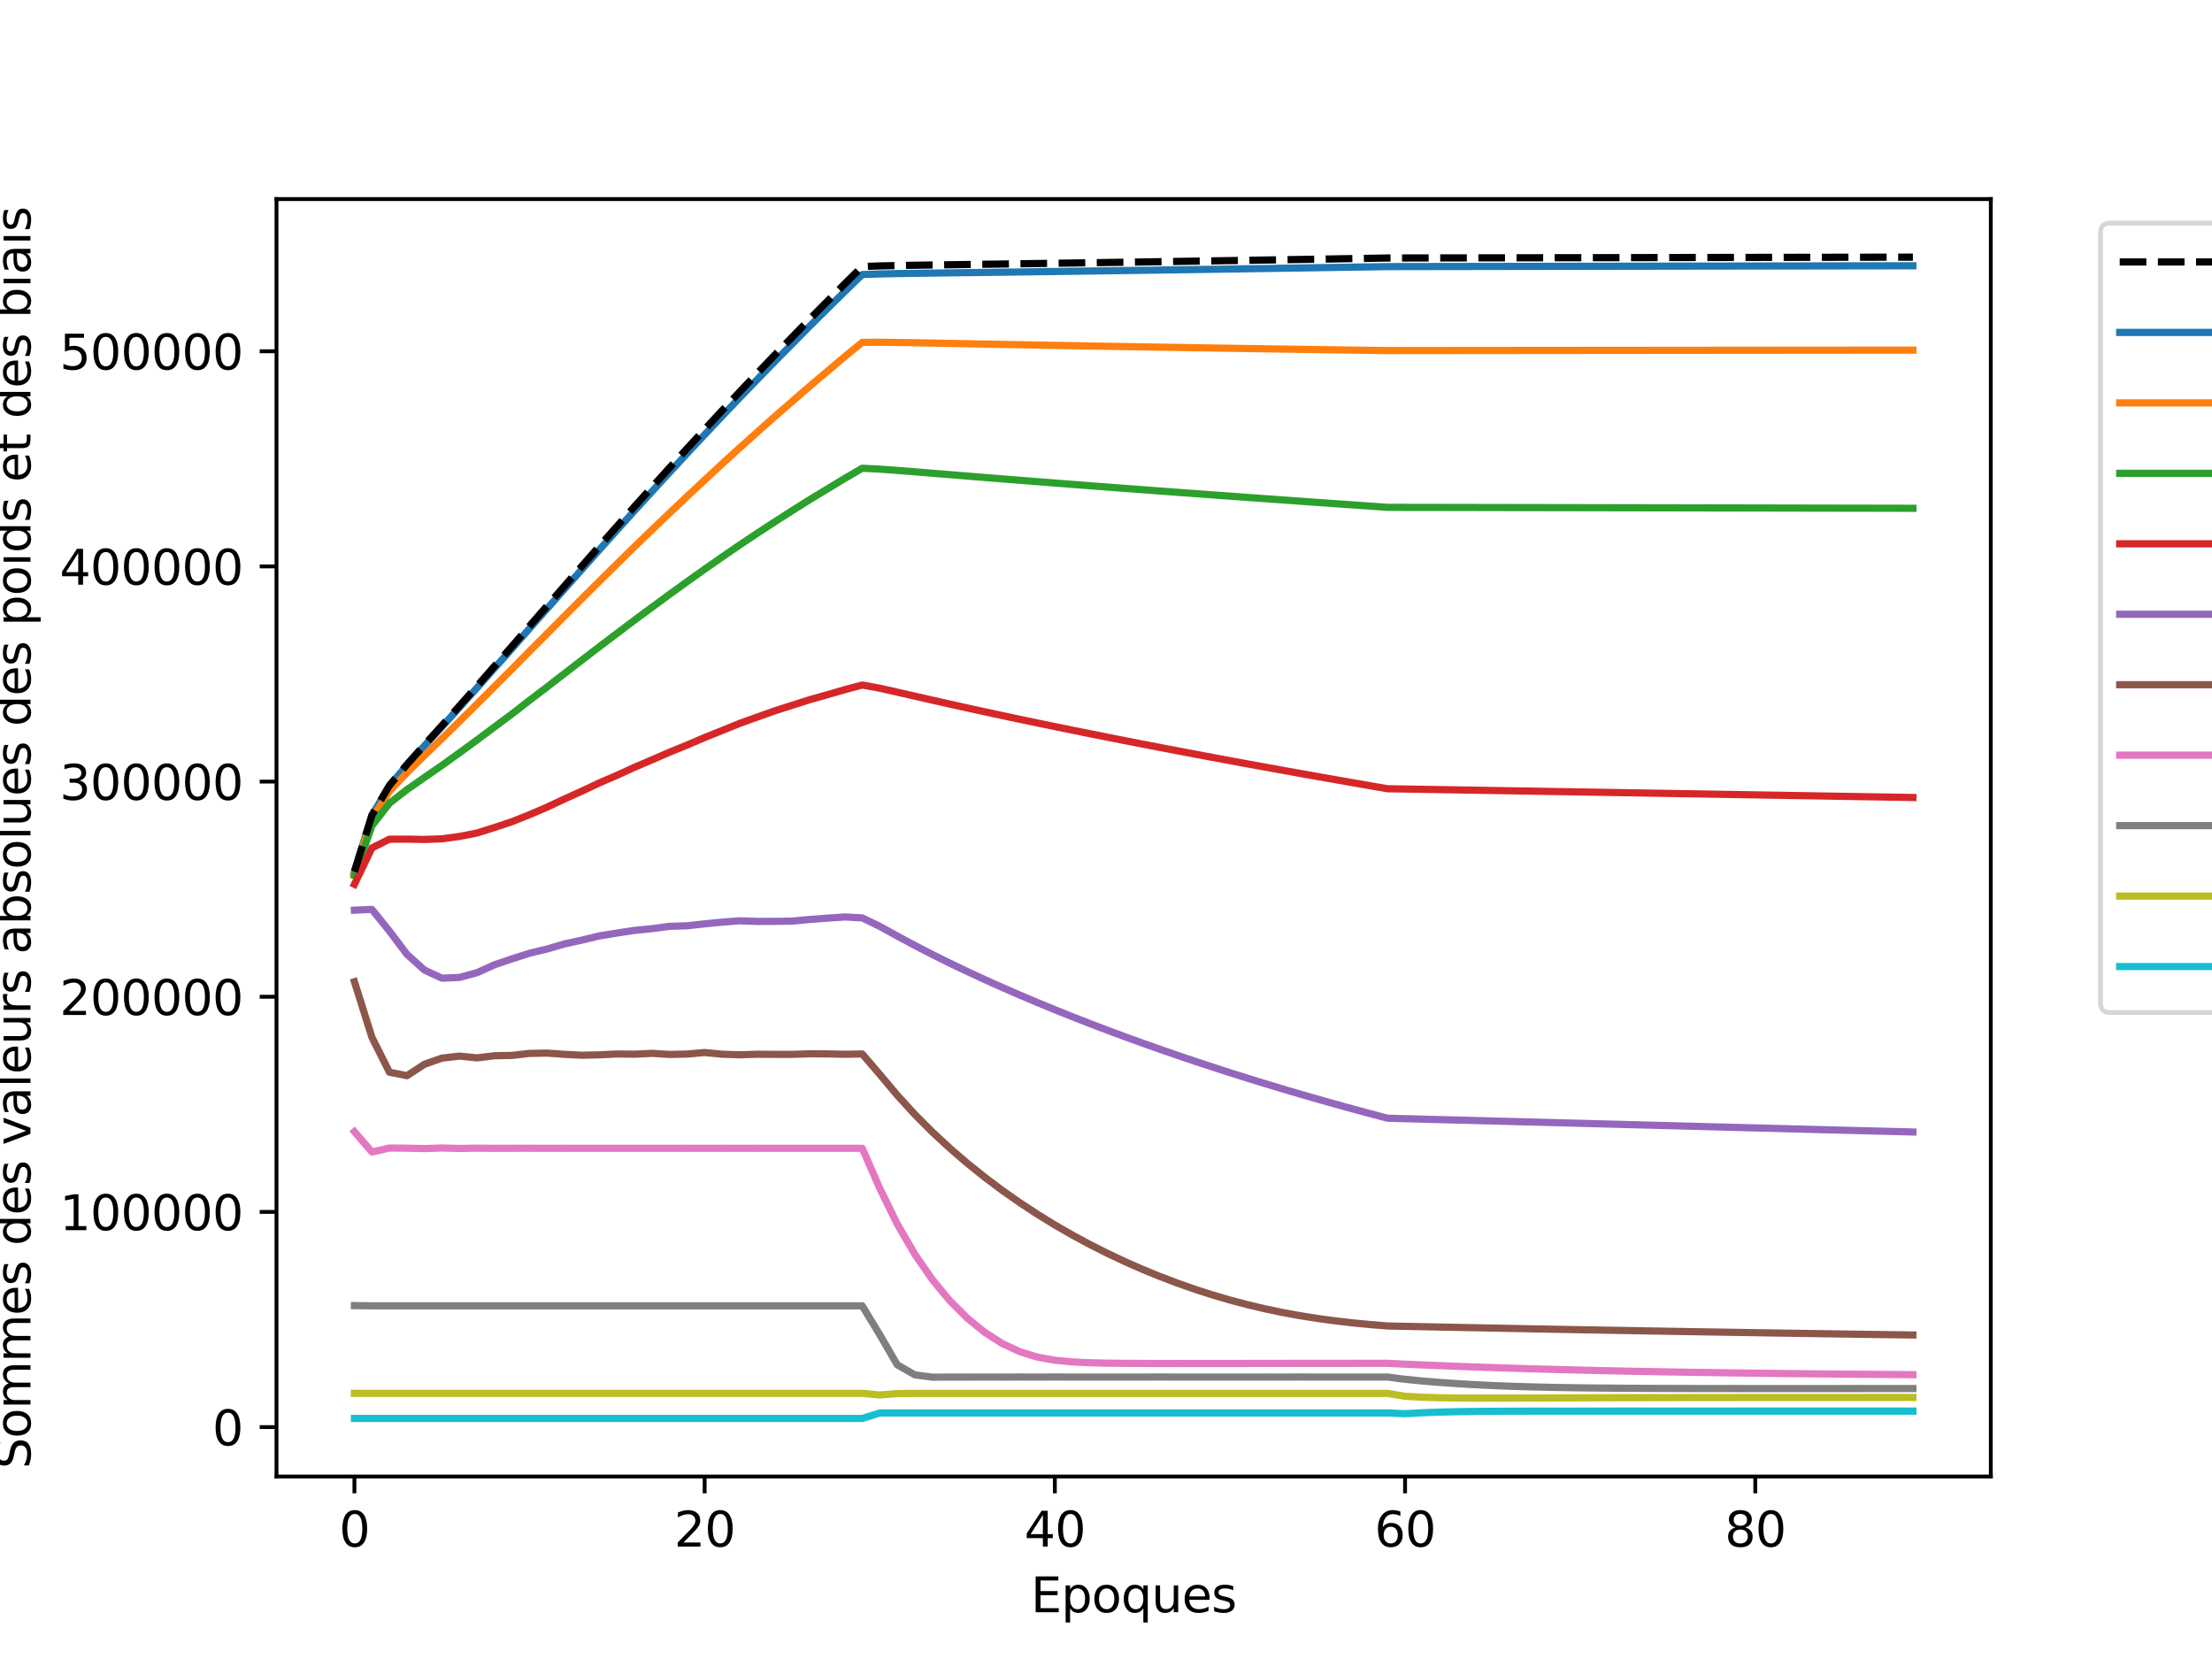 <?xml version="1.0" encoding="utf-8" standalone="no"?>
<!DOCTYPE svg PUBLIC "-//W3C//DTD SVG 1.1//EN"
  "http://www.w3.org/Graphics/SVG/1.1/DTD/svg11.dtd">
<svg xmlns:xlink="http://www.w3.org/1999/xlink" width="460.8pt" height="345.6pt" viewBox="0 0 460.8 345.6" xmlns="http://www.w3.org/2000/svg" version="1.1">
 <defs>
  <style type="text/css">*{stroke-linejoin: round; stroke-linecap: butt}</style>
 </defs>
 <g id="figure_1">
  <g id="patch_1">
   <path d="M 0 345.6 
L 460.8 345.6 
L 460.8 0 
L 0 0 
z
" style="fill: #ffffff"/>
  </g>
  <g id="axes_1">
   <g id="patch_2">
    <path d="M 57.6 307.584 
L 414.72 307.584 
L 414.72 41.472 
L 57.6 41.472 
z
" style="fill: #ffffff"/>
   </g>
   <g id="line2d_1">
    <path d="M 73.833 181.587 
L 77.481 169.863 
L 81.128 163.717 
L 84.776 159.402 
L 88.424 155.365 
L 92.072 151.386 
L 95.72 147.351 
L 99.367 143.287 
L 103.015 139.182 
L 106.663 135.09 
L 110.311 130.924 
L 113.959 126.816 
L 117.606 122.684 
L 121.254 118.565 
L 124.902 114.473 
L 128.55 110.413 
L 132.198 106.359 
L 135.845 102.367 
L 139.493 98.393 
L 143.141 94.453 
L 146.789 90.55 
L 150.437 86.677 
L 154.084 82.852 
L 157.732 79.075 
L 161.38 75.316 
L 165.028 71.634 
L 168.676 67.939 
L 172.323 64.328 
L 175.971 60.728 
L 179.619 57.195 
L 183.267 57.068 
L 186.915 56.993 
L 190.562 56.936 
L 194.21 56.887 
L 197.858 56.84 
L 201.506 56.794 
L 205.154 56.747 
L 208.801 56.7 
L 212.449 56.653 
L 216.097 56.606 
L 219.745 56.558 
L 223.393 56.509 
L 227.04 56.459 
L 230.688 56.409 
L 234.336 56.359 
L 237.984 56.307 
L 241.632 56.255 
L 245.28 56.203 
L 248.927 56.15 
L 252.575 56.096 
L 256.223 56.042 
L 259.871 55.988 
L 263.519 55.933 
L 267.166 55.878 
L 270.814 55.822 
L 274.462 55.766 
L 278.11 55.71 
L 281.758 55.653 
L 285.405 55.596 
L 289.053 55.539 
L 292.701 55.533 
L 296.349 55.527 
L 299.997 55.521 
L 303.644 55.515 
L 307.292 55.509 
L 310.94 55.503 
L 314.588 55.497 
L 318.236 55.491 
L 321.883 55.485 
L 325.531 55.479 
L 329.179 55.474 
L 332.827 55.468 
L 336.475 55.462 
L 340.122 55.456 
L 343.77 55.451 
L 347.418 55.445 
L 351.066 55.439 
L 354.714 55.434 
L 358.361 55.428 
L 362.009 55.423 
L 365.657 55.417 
L 369.305 55.411 
L 372.953 55.406 
L 376.6 55.4 
L 380.248 55.395 
L 383.896 55.389 
L 387.544 55.384 
L 391.192 55.378 
L 394.839 55.373 
L 398.487 55.367 
" clip-path="url(#p6a16b5b2aa)" style="fill: none; stroke: #1f77b4; stroke-width: 1.5; stroke-linecap: square"/>
   </g>
   <g id="line2d_2">
    <path d="M 73.833 181.851 
L 77.481 170.525 
L 81.128 164.817 
L 84.776 160.96 
L 88.424 157.38 
L 92.072 153.859 
L 95.72 150.272 
L 99.367 146.661 
L 103.015 143.012 
L 106.663 139.375 
L 110.311 135.663 
L 113.959 132.012 
L 117.606 128.338 
L 121.254 124.676 
L 124.902 121.047 
L 128.55 117.456 
L 132.198 113.87 
L 135.845 110.353 
L 139.493 106.864 
L 143.141 103.411 
L 146.789 100.004 
L 150.437 96.623 
L 154.084 93.301 
L 157.732 90.041 
L 161.38 86.795 
L 165.028 83.63 
L 168.676 80.458 
L 172.323 77.377 
L 175.971 74.3 
L 179.619 71.322 
L 183.267 71.3 
L 186.915 71.341 
L 190.562 71.399 
L 194.21 71.465 
L 197.858 71.534 
L 201.506 71.604 
L 205.154 71.674 
L 208.801 71.742 
L 212.449 71.81 
L 216.097 71.877 
L 219.745 71.943 
L 223.393 72.008 
L 227.04 72.072 
L 230.688 72.135 
L 234.336 72.197 
L 237.984 72.258 
L 241.632 72.317 
L 245.28 72.376 
L 248.927 72.435 
L 252.575 72.492 
L 256.223 72.549 
L 259.871 72.605 
L 263.519 72.661 
L 267.166 72.716 
L 270.814 72.77 
L 274.462 72.824 
L 278.11 72.878 
L 281.758 72.931 
L 285.405 72.983 
L 289.053 73.036 
L 292.701 73.032 
L 296.349 73.028 
L 299.997 73.024 
L 303.644 73.021 
L 307.292 73.017 
L 310.94 73.014 
L 314.588 73.01 
L 318.236 73.007 
L 321.883 73.003 
L 325.531 73 
L 329.179 72.997 
L 332.827 72.993 
L 336.475 72.99 
L 340.122 72.987 
L 343.77 72.984 
L 347.418 72.98 
L 351.066 72.977 
L 354.714 72.974 
L 358.361 72.971 
L 362.009 72.968 
L 365.657 72.965 
L 369.305 72.961 
L 372.953 72.958 
L 376.6 72.955 
L 380.248 72.952 
L 383.896 72.949 
L 387.544 72.946 
L 391.192 72.943 
L 394.839 72.94 
L 398.487 72.937 
" clip-path="url(#p6a16b5b2aa)" style="fill: none; stroke: #ff7f0e; stroke-width: 1.5; stroke-linecap: square"/>
   </g>
   <g id="line2d_3">
    <path d="M 73.833 182.404 
L 77.481 172.02 
L 81.128 167.321 
L 84.776 164.499 
L 88.424 161.952 
L 92.072 159.44 
L 95.72 156.817 
L 99.367 154.16 
L 103.015 151.437 
L 106.663 148.721 
L 110.311 145.892 
L 113.959 143.116 
L 117.606 140.294 
L 121.254 137.485 
L 124.902 134.688 
L 128.55 131.935 
L 132.198 129.173 
L 135.845 126.485 
L 139.493 123.807 
L 143.141 121.174 
L 146.789 118.576 
L 150.437 116.029 
L 154.084 113.529 
L 157.732 111.098 
L 161.38 108.716 
L 165.028 106.378 
L 168.676 104.086 
L 172.323 101.878 
L 175.971 99.674 
L 179.619 97.545 
L 183.267 97.726 
L 186.915 97.994 
L 190.562 98.283 
L 194.21 98.579 
L 197.858 98.876 
L 201.506 99.173 
L 205.154 99.468 
L 208.801 99.76 
L 212.449 100.05 
L 216.097 100.337 
L 219.745 100.622 
L 223.393 100.905 
L 227.04 101.185 
L 230.688 101.463 
L 234.336 101.739 
L 237.984 102.013 
L 241.632 102.285 
L 245.28 102.555 
L 248.927 102.824 
L 252.575 103.09 
L 256.223 103.356 
L 259.871 103.62 
L 263.519 103.883 
L 267.166 104.144 
L 270.814 104.404 
L 274.462 104.664 
L 278.11 104.922 
L 281.758 105.178 
L 285.405 105.434 
L 289.053 105.689 
L 292.701 105.695 
L 296.349 105.701 
L 299.997 105.707 
L 303.644 105.713 
L 307.292 105.719 
L 310.94 105.726 
L 314.588 105.732 
L 318.236 105.738 
L 321.883 105.745 
L 325.531 105.751 
L 329.179 105.757 
L 332.827 105.764 
L 336.475 105.77 
L 340.122 105.777 
L 343.77 105.784 
L 347.418 105.79 
L 351.066 105.797 
L 354.714 105.803 
L 358.361 105.81 
L 362.009 105.817 
L 365.657 105.823 
L 369.305 105.83 
L 372.953 105.837 
L 376.6 105.843 
L 380.248 105.85 
L 383.896 105.857 
L 387.544 105.863 
L 391.192 105.87 
L 394.839 105.877 
L 398.487 105.883 
" clip-path="url(#p6a16b5b2aa)" style="fill: none; stroke: #2ca02c; stroke-width: 1.5; stroke-linecap: square"/>
   </g>
   <g id="line2d_4">
    <path d="M 73.833 184.214 
L 77.481 176.642 
L 81.128 174.817 
L 84.776 174.81 
L 88.424 174.874 
L 92.072 174.741 
L 95.72 174.245 
L 99.367 173.532 
L 103.015 172.384 
L 106.663 171.169 
L 110.311 169.715 
L 113.959 168.145 
L 117.606 166.439 
L 121.254 164.79 
L 124.902 163.07 
L 128.55 161.495 
L 132.198 159.826 
L 135.845 158.273 
L 139.493 156.692 
L 143.141 155.204 
L 146.789 153.642 
L 150.437 152.175 
L 154.084 150.698 
L 157.732 149.386 
L 161.38 148.086 
L 165.028 146.926 
L 168.676 145.76 
L 172.323 144.733 
L 175.971 143.673 
L 179.619 142.699 
L 183.267 143.365 
L 186.915 144.185 
L 190.562 145.019 
L 194.21 145.851 
L 197.858 146.672 
L 201.506 147.482 
L 205.154 148.28 
L 208.801 149.067 
L 212.449 149.842 
L 216.097 150.607 
L 219.745 151.361 
L 223.393 152.106 
L 227.04 152.843 
L 230.688 153.57 
L 234.336 154.29 
L 237.984 155.002 
L 241.632 155.706 
L 245.28 156.404 
L 248.927 157.095 
L 252.575 157.779 
L 256.223 158.457 
L 259.871 159.13 
L 263.519 159.796 
L 267.166 160.456 
L 270.814 161.112 
L 274.462 161.761 
L 278.11 162.406 
L 281.758 163.045 
L 285.405 163.68 
L 289.053 164.31 
L 292.701 164.37 
L 296.349 164.43 
L 299.997 164.49 
L 303.644 164.551 
L 307.292 164.611 
L 310.94 164.672 
L 314.588 164.733 
L 318.236 164.793 
L 321.883 164.854 
L 325.531 164.915 
L 329.179 164.976 
L 332.827 165.037 
L 336.475 165.098 
L 340.122 165.159 
L 343.77 165.22 
L 347.418 165.281 
L 351.066 165.342 
L 354.714 165.403 
L 358.361 165.464 
L 362.009 165.525 
L 365.657 165.586 
L 369.305 165.646 
L 372.953 165.707 
L 376.6 165.768 
L 380.248 165.829 
L 383.896 165.89 
L 387.544 165.95 
L 391.192 166.011 
L 394.839 166.072 
L 398.487 166.133 
" clip-path="url(#p6a16b5b2aa)" style="fill: none; stroke: #d62728; stroke-width: 1.5; stroke-linecap: square"/>
   </g>
   <g id="line2d_5">
    <path d="M 73.833 189.607 
L 77.481 189.441 
L 81.128 193.963 
L 84.776 198.805 
L 88.424 202.077 
L 92.072 203.779 
L 95.72 203.616 
L 99.367 202.63 
L 103.015 200.977 
L 106.663 199.747 
L 110.311 198.575 
L 113.959 197.696 
L 117.606 196.634 
L 121.254 195.837 
L 124.902 194.962 
L 128.55 194.367 
L 132.198 193.814 
L 135.845 193.456 
L 139.493 192.971 
L 143.141 192.86 
L 146.789 192.453 
L 150.437 192.101 
L 154.084 191.82 
L 157.732 191.947 
L 161.38 191.94 
L 165.028 191.882 
L 168.676 191.539 
L 172.323 191.271 
L 175.971 191.015 
L 179.619 191.212 
L 183.267 192.977 
L 186.915 194.988 
L 190.562 196.945 
L 194.21 198.825 
L 197.858 200.636 
L 201.506 202.381 
L 205.154 204.07 
L 208.801 205.706 
L 212.449 207.295 
L 216.097 208.839 
L 219.745 210.342 
L 223.393 211.803 
L 227.04 213.228 
L 230.688 214.616 
L 234.336 215.971 
L 237.984 217.292 
L 241.632 218.584 
L 245.28 219.844 
L 248.927 221.077 
L 252.575 222.28 
L 256.223 223.458 
L 259.871 224.608 
L 263.519 225.733 
L 267.166 226.833 
L 270.814 227.91 
L 274.462 228.962 
L 278.11 229.992 
L 281.758 230.998 
L 285.405 231.984 
L 289.053 232.946 
L 292.701 233.041 
L 296.349 233.137 
L 299.997 233.233 
L 303.644 233.329 
L 307.292 233.425 
L 310.94 233.522 
L 314.588 233.618 
L 318.236 233.715 
L 321.883 233.812 
L 325.531 233.908 
L 329.179 234.005 
L 332.827 234.101 
L 336.475 234.198 
L 340.122 234.294 
L 343.77 234.39 
L 347.418 234.486 
L 351.066 234.582 
L 354.714 234.678 
L 358.361 234.773 
L 362.009 234.869 
L 365.657 234.964 
L 369.305 235.059 
L 372.953 235.154 
L 376.6 235.249 
L 380.248 235.343 
L 383.896 235.438 
L 387.544 235.532 
L 391.192 235.626 
L 394.839 235.72 
L 398.487 235.814 
" clip-path="url(#p6a16b5b2aa)" style="fill: none; stroke: #9467bd; stroke-width: 1.5; stroke-linecap: square"/>
   </g>
   <g id="line2d_6">
    <path d="M 73.833 204.507 
L 77.481 216.096 
L 81.128 223.362 
L 84.776 224.087 
L 88.424 221.702 
L 92.072 220.423 
L 95.72 220.006 
L 99.367 220.373 
L 103.015 219.929 
L 106.663 219.864 
L 110.311 219.442 
L 113.959 219.377 
L 117.606 219.637 
L 121.254 219.823 
L 124.902 219.739 
L 128.55 219.563 
L 132.198 219.61 
L 135.845 219.43 
L 139.493 219.661 
L 143.141 219.579 
L 146.789 219.257 
L 150.437 219.614 
L 154.084 219.733 
L 157.732 219.614 
L 161.38 219.647 
L 165.028 219.646 
L 168.676 219.525 
L 172.323 219.545 
L 175.971 219.627 
L 179.619 219.559 
L 183.267 223.807 
L 186.915 228.153 
L 190.562 232.14 
L 194.21 235.803 
L 197.858 239.183 
L 201.506 242.324 
L 205.154 245.251 
L 208.801 247.987 
L 212.449 250.545 
L 216.097 252.94 
L 219.745 255.183 
L 223.393 257.284 
L 227.04 259.252 
L 230.688 261.093 
L 234.336 262.814 
L 237.984 264.42 
L 241.632 265.915 
L 245.28 267.301 
L 248.927 268.582 
L 252.575 269.754 
L 256.223 270.824 
L 259.871 271.788 
L 263.519 272.65 
L 267.166 273.412 
L 270.814 274.08 
L 274.462 274.658 
L 278.11 275.153 
L 281.758 275.573 
L 285.405 275.928 
L 289.053 276.225 
L 292.701 276.3 
L 296.349 276.373 
L 299.997 276.446 
L 303.644 276.518 
L 307.292 276.589 
L 310.94 276.66 
L 314.588 276.731 
L 318.236 276.8 
L 321.883 276.869 
L 325.531 276.937 
L 329.179 277.003 
L 332.827 277.069 
L 336.475 277.134 
L 340.122 277.198 
L 343.77 277.261 
L 347.418 277.323 
L 351.066 277.385 
L 354.714 277.445 
L 358.361 277.504 
L 362.009 277.563 
L 365.657 277.621 
L 369.305 277.678 
L 372.953 277.734 
L 376.6 277.789 
L 380.248 277.843 
L 383.896 277.897 
L 387.544 277.95 
L 391.192 278.002 
L 394.839 278.053 
L 398.487 278.104 
" clip-path="url(#p6a16b5b2aa)" style="fill: none; stroke: #8c564b; stroke-width: 1.5; stroke-linecap: square"/>
   </g>
   <g id="line2d_7">
    <path d="M 73.833 235.748 
L 77.481 239.981 
L 81.128 239.153 
L 84.776 239.187 
L 88.424 239.269 
L 92.072 239.145 
L 95.72 239.244 
L 99.367 239.182 
L 103.015 239.217 
L 106.663 239.204 
L 110.311 239.203 
L 113.959 239.211 
L 117.606 239.204 
L 121.254 239.209 
L 124.902 239.206 
L 128.55 239.208 
L 132.198 239.208 
L 135.845 239.206 
L 139.493 239.209 
L 143.141 239.205 
L 146.789 239.21 
L 150.437 239.205 
L 154.084 239.209 
L 157.732 239.205 
L 161.38 239.209 
L 165.028 239.206 
L 168.676 239.208 
L 172.323 239.206 
L 175.971 239.208 
L 179.619 239.206 
L 183.267 247.544 
L 186.915 254.982 
L 190.562 261.266 
L 194.21 266.545 
L 197.858 270.952 
L 201.506 274.596 
L 205.154 277.558 
L 208.801 279.887 
L 212.449 281.59 
L 216.097 282.711 
L 219.745 283.363 
L 223.393 283.709 
L 227.04 283.882 
L 230.688 283.968 
L 234.336 284.007 
L 237.984 284.028 
L 241.632 284.037 
L 245.28 284.043 
L 248.927 284.042 
L 252.575 284.041 
L 256.223 284.035 
L 259.871 284.03 
L 263.519 284.024 
L 267.166 284.02 
L 270.814 284.015 
L 274.462 284.013 
L 278.11 284.009 
L 281.758 284.007 
L 285.405 284.003 
L 289.053 284.002 
L 292.701 284.185 
L 296.349 284.344 
L 299.997 284.492 
L 303.644 284.633 
L 307.292 284.766 
L 310.94 284.891 
L 314.588 285.009 
L 318.236 285.121 
L 321.883 285.225 
L 325.531 285.323 
L 329.179 285.415 
L 332.827 285.501 
L 336.475 285.581 
L 340.122 285.656 
L 343.77 285.727 
L 347.418 285.792 
L 351.066 285.853 
L 354.714 285.91 
L 358.361 285.964 
L 362.009 286.014 
L 365.657 286.06 
L 369.305 286.104 
L 372.953 286.144 
L 376.6 286.182 
L 380.248 286.218 
L 383.896 286.252 
L 387.544 286.283 
L 391.192 286.312 
L 394.839 286.34 
L 398.487 286.366 
" clip-path="url(#p6a16b5b2aa)" style="fill: none; stroke: #e377c2; stroke-width: 1.5; stroke-linecap: square"/>
   </g>
   <g id="line2d_8">
    <path d="M 73.833 271.979 
L 77.481 272.031 
L 81.128 272.03 
L 84.776 272.03 
L 88.424 272.03 
L 92.072 272.03 
L 95.72 272.03 
L 99.367 272.03 
L 103.015 272.03 
L 106.663 272.03 
L 110.311 272.03 
L 113.959 272.03 
L 117.606 272.03 
L 121.254 272.03 
L 124.902 272.03 
L 128.55 272.03 
L 132.198 272.03 
L 135.845 272.03 
L 139.493 272.03 
L 143.141 272.03 
L 146.789 272.03 
L 150.437 272.03 
L 154.084 272.03 
L 157.732 272.03 
L 161.38 272.03 
L 165.028 272.03 
L 168.676 272.03 
L 172.323 272.03 
L 175.971 272.03 
L 179.619 272.03 
L 183.267 278.037 
L 186.915 284.317 
L 190.562 286.401 
L 194.21 286.891 
L 197.858 286.871 
L 201.506 286.879 
L 205.154 286.857 
L 208.801 286.87 
L 212.449 286.856 
L 216.097 286.863 
L 219.745 286.853 
L 223.393 286.863 
L 227.04 286.86 
L 230.688 286.865 
L 234.336 286.86 
L 237.984 286.86 
L 241.632 286.854 
L 245.28 286.86 
L 248.927 286.859 
L 252.575 286.864 
L 256.223 286.86 
L 259.871 286.863 
L 263.519 286.857 
L 267.166 286.861 
L 270.814 286.855 
L 274.462 286.861 
L 278.11 286.858 
L 281.758 286.863 
L 285.405 286.86 
L 289.053 286.864 
L 292.701 287.336 
L 296.349 287.691 
L 299.997 287.99 
L 303.644 288.244 
L 307.292 288.457 
L 310.94 288.634 
L 314.588 288.777 
L 318.236 288.892 
L 321.883 288.983 
L 325.531 289.054 
L 329.179 289.109 
L 332.827 289.151 
L 336.475 289.184 
L 340.122 289.208 
L 343.77 289.227 
L 347.418 289.24 
L 351.066 289.25 
L 354.714 289.258 
L 358.361 289.263 
L 362.009 289.266 
L 365.657 289.268 
L 369.305 289.269 
L 372.953 289.269 
L 376.6 289.268 
L 380.248 289.267 
L 383.896 289.266 
L 387.544 289.265 
L 391.192 289.263 
L 394.839 289.261 
L 398.487 289.259 
" clip-path="url(#p6a16b5b2aa)" style="fill: none; stroke: #7f7f7f; stroke-width: 1.5; stroke-linecap: square"/>
   </g>
   <g id="line2d_9">
    <path d="M 73.833 290.256 
L 77.481 290.256 
L 81.128 290.256 
L 84.776 290.256 
L 88.424 290.256 
L 92.072 290.256 
L 95.72 290.256 
L 99.367 290.256 
L 103.015 290.256 
L 106.663 290.256 
L 110.311 290.256 
L 113.959 290.256 
L 117.606 290.256 
L 121.254 290.256 
L 124.902 290.256 
L 128.55 290.256 
L 132.198 290.256 
L 135.845 290.256 
L 139.493 290.256 
L 143.141 290.256 
L 146.789 290.256 
L 150.437 290.256 
L 154.084 290.256 
L 157.732 290.256 
L 161.38 290.256 
L 165.028 290.256 
L 168.676 290.256 
L 172.323 290.256 
L 175.971 290.256 
L 179.619 290.256 
L 183.267 290.602 
L 186.915 290.302 
L 190.562 290.272 
L 194.21 290.27 
L 197.858 290.269 
L 201.506 290.269 
L 205.154 290.269 
L 208.801 290.269 
L 212.449 290.269 
L 216.097 290.269 
L 219.745 290.269 
L 223.393 290.269 
L 227.04 290.269 
L 230.688 290.269 
L 234.336 290.269 
L 237.984 290.269 
L 241.632 290.269 
L 245.28 290.269 
L 248.927 290.269 
L 252.575 290.269 
L 256.223 290.269 
L 259.871 290.269 
L 263.519 290.269 
L 267.166 290.269 
L 270.814 290.269 
L 274.462 290.269 
L 278.11 290.269 
L 281.758 290.269 
L 285.405 290.269 
L 289.053 290.269 
L 292.701 290.873 
L 296.349 291.071 
L 299.997 291.174 
L 303.644 291.227 
L 307.292 291.248 
L 310.94 291.25 
L 314.588 291.243 
L 318.236 291.23 
L 321.883 291.217 
L 325.531 291.203 
L 329.179 291.191 
L 332.827 291.179 
L 336.475 291.17 
L 340.122 291.161 
L 343.77 291.154 
L 347.418 291.148 
L 351.066 291.143 
L 354.714 291.139 
L 358.361 291.135 
L 362.009 291.132 
L 365.657 291.13 
L 369.305 291.128 
L 372.953 291.126 
L 376.6 291.125 
L 380.248 291.124 
L 383.896 291.123 
L 387.544 291.122 
L 391.192 291.121 
L 394.839 291.121 
L 398.487 291.12 
" clip-path="url(#p6a16b5b2aa)" style="fill: none; stroke: #bcbd22; stroke-width: 1.5; stroke-linecap: square"/>
   </g>
   <g id="line2d_10">
    <path d="M 73.833 295.488 
L 77.481 295.488 
L 81.128 295.488 
L 84.776 295.488 
L 88.424 295.488 
L 92.072 295.488 
L 95.72 295.488 
L 99.367 295.488 
L 103.015 295.488 
L 106.663 295.488 
L 110.311 295.488 
L 113.959 295.488 
L 117.606 295.488 
L 121.254 295.488 
L 124.902 295.488 
L 128.55 295.488 
L 132.198 295.488 
L 135.845 295.488 
L 139.493 295.488 
L 143.141 295.488 
L 146.789 295.488 
L 150.437 295.488 
L 154.084 295.488 
L 157.732 295.488 
L 161.38 295.488 
L 165.028 295.488 
L 168.676 295.488 
L 172.323 295.488 
L 175.971 295.488 
L 179.619 295.488 
L 183.267 294.349 
L 186.915 294.343 
L 190.562 294.343 
L 194.21 294.343 
L 197.858 294.343 
L 201.506 294.343 
L 205.154 294.343 
L 208.801 294.343 
L 212.449 294.343 
L 216.097 294.343 
L 219.745 294.343 
L 223.393 294.343 
L 227.04 294.343 
L 230.688 294.343 
L 234.336 294.343 
L 237.984 294.343 
L 241.632 294.343 
L 245.28 294.343 
L 248.927 294.343 
L 252.575 294.343 
L 256.223 294.343 
L 259.871 294.343 
L 263.519 294.343 
L 267.166 294.343 
L 270.814 294.343 
L 274.462 294.343 
L 278.11 294.343 
L 281.758 294.343 
L 285.405 294.343 
L 289.053 294.343 
L 292.701 294.497 
L 296.349 294.3 
L 299.997 294.163 
L 303.644 294.078 
L 307.292 294.027 
L 310.94 293.998 
L 314.588 293.981 
L 318.236 293.972 
L 321.883 293.966 
L 325.531 293.963 
L 329.179 293.962 
L 332.827 293.961 
L 336.475 293.96 
L 340.122 293.96 
L 343.77 293.96 
L 347.418 293.96 
L 351.066 293.96 
L 354.714 293.96 
L 358.361 293.96 
L 362.009 293.96 
L 365.657 293.96 
L 369.305 293.96 
L 372.953 293.96 
L 376.6 293.96 
L 380.248 293.96 
L 383.896 293.96 
L 387.544 293.96 
L 391.192 293.96 
L 394.839 293.96 
L 398.487 293.96 
" clip-path="url(#p6a16b5b2aa)" style="fill: none; stroke: #17becf; stroke-width: 1.5; stroke-linecap: square"/>
   </g>
   <g id="matplotlib.axis_1">
    <g id="xtick_1">
     <g id="line2d_11">
      <defs>
       <path id="m9289086be6" d="M 0 0 
L 0 3.5 
" style="stroke: #000000; stroke-width: 0.8"/>
      </defs>
      <g>
       <use xlink:href="#m9289086be6" x="73.833" y="307.584" style="stroke: #000000; stroke-width: 0.8"/>
      </g>
     </g>
     <g id="text_1">
      <!-- 0 -->
      <g transform="translate(70.651 322.182) scale(0.1 -0.1)">
       <defs>
        <path id="DejaVuSans-30" d="M 2034 4250 
Q 1547 4250 1301 3770 
Q 1056 3291 1056 2328 
Q 1056 1369 1301 889 
Q 1547 409 2034 409 
Q 2525 409 2770 889 
Q 3016 1369 3016 2328 
Q 3016 3291 2770 3770 
Q 2525 4250 2034 4250 
z
M 2034 4750 
Q 2819 4750 3233 4129 
Q 3647 3509 3647 2328 
Q 3647 1150 3233 529 
Q 2819 -91 2034 -91 
Q 1250 -91 836 529 
Q 422 1150 422 2328 
Q 422 3509 836 4129 
Q 1250 4750 2034 4750 
z
" transform="scale(0.016)"/>
       </defs>
       <use xlink:href="#DejaVuSans-30"/>
      </g>
     </g>
    </g>
    <g id="xtick_2">
     <g id="line2d_12">
      <g>
       <use xlink:href="#m9289086be6" x="146.789" y="307.584" style="stroke: #000000; stroke-width: 0.8"/>
      </g>
     </g>
     <g id="text_2">
      <!-- 20 -->
      <g transform="translate(140.426 322.182) scale(0.1 -0.1)">
       <defs>
        <path id="DejaVuSans-32" d="M 1228 531 
L 3431 531 
L 3431 0 
L 469 0 
L 469 531 
Q 828 903 1448 1529 
Q 2069 2156 2228 2338 
Q 2531 2678 2651 2914 
Q 2772 3150 2772 3378 
Q 2772 3750 2511 3984 
Q 2250 4219 1831 4219 
Q 1534 4219 1204 4116 
Q 875 4013 500 3803 
L 500 4441 
Q 881 4594 1212 4672 
Q 1544 4750 1819 4750 
Q 2544 4750 2975 4387 
Q 3406 4025 3406 3419 
Q 3406 3131 3298 2873 
Q 3191 2616 2906 2266 
Q 2828 2175 2409 1742 
Q 1991 1309 1228 531 
z
" transform="scale(0.016)"/>
       </defs>
       <use xlink:href="#DejaVuSans-32"/>
       <use xlink:href="#DejaVuSans-30" x="63.623"/>
      </g>
     </g>
    </g>
    <g id="xtick_3">
     <g id="line2d_13">
      <g>
       <use xlink:href="#m9289086be6" x="219.745" y="307.584" style="stroke: #000000; stroke-width: 0.8"/>
      </g>
     </g>
     <g id="text_3">
      <!-- 40 -->
      <g transform="translate(213.382 322.182) scale(0.1 -0.1)">
       <defs>
        <path id="DejaVuSans-34" d="M 2419 4116 
L 825 1625 
L 2419 1625 
L 2419 4116 
z
M 2253 4666 
L 3047 4666 
L 3047 1625 
L 3713 1625 
L 3713 1100 
L 3047 1100 
L 3047 0 
L 2419 0 
L 2419 1100 
L 313 1100 
L 313 1709 
L 2253 4666 
z
" transform="scale(0.016)"/>
       </defs>
       <use xlink:href="#DejaVuSans-34"/>
       <use xlink:href="#DejaVuSans-30" x="63.623"/>
      </g>
     </g>
    </g>
    <g id="xtick_4">
     <g id="line2d_14">
      <g>
       <use xlink:href="#m9289086be6" x="292.701" y="307.584" style="stroke: #000000; stroke-width: 0.8"/>
      </g>
     </g>
     <g id="text_4">
      <!-- 60 -->
      <g transform="translate(286.338 322.182) scale(0.1 -0.1)">
       <defs>
        <path id="DejaVuSans-36" d="M 2113 2584 
Q 1688 2584 1439 2293 
Q 1191 2003 1191 1497 
Q 1191 994 1439 701 
Q 1688 409 2113 409 
Q 2538 409 2786 701 
Q 3034 994 3034 1497 
Q 3034 2003 2786 2293 
Q 2538 2584 2113 2584 
z
M 3366 4563 
L 3366 3988 
Q 3128 4100 2886 4159 
Q 2644 4219 2406 4219 
Q 1781 4219 1451 3797 
Q 1122 3375 1075 2522 
Q 1259 2794 1537 2939 
Q 1816 3084 2150 3084 
Q 2853 3084 3261 2657 
Q 3669 2231 3669 1497 
Q 3669 778 3244 343 
Q 2819 -91 2113 -91 
Q 1303 -91 875 529 
Q 447 1150 447 2328 
Q 447 3434 972 4092 
Q 1497 4750 2381 4750 
Q 2619 4750 2861 4703 
Q 3103 4656 3366 4563 
z
" transform="scale(0.016)"/>
       </defs>
       <use xlink:href="#DejaVuSans-36"/>
       <use xlink:href="#DejaVuSans-30" x="63.623"/>
      </g>
     </g>
    </g>
    <g id="xtick_5">
     <g id="line2d_15">
      <g>
       <use xlink:href="#m9289086be6" x="365.657" y="307.584" style="stroke: #000000; stroke-width: 0.8"/>
      </g>
     </g>
     <g id="text_5">
      <!-- 80 -->
      <g transform="translate(359.295 322.182) scale(0.1 -0.1)">
       <defs>
        <path id="DejaVuSans-38" d="M 2034 2216 
Q 1584 2216 1326 1975 
Q 1069 1734 1069 1313 
Q 1069 891 1326 650 
Q 1584 409 2034 409 
Q 2484 409 2743 651 
Q 3003 894 3003 1313 
Q 3003 1734 2745 1975 
Q 2488 2216 2034 2216 
z
M 1403 2484 
Q 997 2584 770 2862 
Q 544 3141 544 3541 
Q 544 4100 942 4425 
Q 1341 4750 2034 4750 
Q 2731 4750 3128 4425 
Q 3525 4100 3525 3541 
Q 3525 3141 3298 2862 
Q 3072 2584 2669 2484 
Q 3125 2378 3379 2068 
Q 3634 1759 3634 1313 
Q 3634 634 3220 271 
Q 2806 -91 2034 -91 
Q 1263 -91 848 271 
Q 434 634 434 1313 
Q 434 1759 690 2068 
Q 947 2378 1403 2484 
z
M 1172 3481 
Q 1172 3119 1398 2916 
Q 1625 2713 2034 2713 
Q 2441 2713 2670 2916 
Q 2900 3119 2900 3481 
Q 2900 3844 2670 4047 
Q 2441 4250 2034 4250 
Q 1625 4250 1398 4047 
Q 1172 3844 1172 3481 
z
" transform="scale(0.016)"/>
       </defs>
       <use xlink:href="#DejaVuSans-38"/>
       <use xlink:href="#DejaVuSans-30" x="63.623"/>
      </g>
     </g>
    </g>
    <g id="text_6">
     <!-- Epoques -->
     <g transform="translate(214.743 335.861) scale(0.1 -0.1)">
      <defs>
       <path id="DejaVuSans-45" d="M 628 4666 
L 3578 4666 
L 3578 4134 
L 1259 4134 
L 1259 2753 
L 3481 2753 
L 3481 2222 
L 1259 2222 
L 1259 531 
L 3634 531 
L 3634 0 
L 628 0 
L 628 4666 
z
" transform="scale(0.016)"/>
       <path id="DejaVuSans-70" d="M 1159 525 
L 1159 -1331 
L 581 -1331 
L 581 3500 
L 1159 3500 
L 1159 2969 
Q 1341 3281 1617 3432 
Q 1894 3584 2278 3584 
Q 2916 3584 3314 3078 
Q 3713 2572 3713 1747 
Q 3713 922 3314 415 
Q 2916 -91 2278 -91 
Q 1894 -91 1617 61 
Q 1341 213 1159 525 
z
M 3116 1747 
Q 3116 2381 2855 2742 
Q 2594 3103 2138 3103 
Q 1681 3103 1420 2742 
Q 1159 2381 1159 1747 
Q 1159 1113 1420 752 
Q 1681 391 2138 391 
Q 2594 391 2855 752 
Q 3116 1113 3116 1747 
z
" transform="scale(0.016)"/>
       <path id="DejaVuSans-6f" d="M 1959 3097 
Q 1497 3097 1228 2736 
Q 959 2375 959 1747 
Q 959 1119 1226 758 
Q 1494 397 1959 397 
Q 2419 397 2687 759 
Q 2956 1122 2956 1747 
Q 2956 2369 2687 2733 
Q 2419 3097 1959 3097 
z
M 1959 3584 
Q 2709 3584 3137 3096 
Q 3566 2609 3566 1747 
Q 3566 888 3137 398 
Q 2709 -91 1959 -91 
Q 1206 -91 779 398 
Q 353 888 353 1747 
Q 353 2609 779 3096 
Q 1206 3584 1959 3584 
z
" transform="scale(0.016)"/>
       <path id="DejaVuSans-71" d="M 947 1747 
Q 947 1113 1208 752 
Q 1469 391 1925 391 
Q 2381 391 2643 752 
Q 2906 1113 2906 1747 
Q 2906 2381 2643 2742 
Q 2381 3103 1925 3103 
Q 1469 3103 1208 2742 
Q 947 2381 947 1747 
z
M 2906 525 
Q 2725 213 2448 61 
Q 2172 -91 1784 -91 
Q 1150 -91 751 415 
Q 353 922 353 1747 
Q 353 2572 751 3078 
Q 1150 3584 1784 3584 
Q 2172 3584 2448 3432 
Q 2725 3281 2906 2969 
L 2906 3500 
L 3481 3500 
L 3481 -1331 
L 2906 -1331 
L 2906 525 
z
" transform="scale(0.016)"/>
       <path id="DejaVuSans-75" d="M 544 1381 
L 544 3500 
L 1119 3500 
L 1119 1403 
Q 1119 906 1312 657 
Q 1506 409 1894 409 
Q 2359 409 2629 706 
Q 2900 1003 2900 1516 
L 2900 3500 
L 3475 3500 
L 3475 0 
L 2900 0 
L 2900 538 
Q 2691 219 2414 64 
Q 2138 -91 1772 -91 
Q 1169 -91 856 284 
Q 544 659 544 1381 
z
M 1991 3584 
L 1991 3584 
z
" transform="scale(0.016)"/>
       <path id="DejaVuSans-65" d="M 3597 1894 
L 3597 1613 
L 953 1613 
Q 991 1019 1311 708 
Q 1631 397 2203 397 
Q 2534 397 2845 478 
Q 3156 559 3463 722 
L 3463 178 
Q 3153 47 2828 -22 
Q 2503 -91 2169 -91 
Q 1331 -91 842 396 
Q 353 884 353 1716 
Q 353 2575 817 3079 
Q 1281 3584 2069 3584 
Q 2775 3584 3186 3129 
Q 3597 2675 3597 1894 
z
M 3022 2063 
Q 3016 2534 2758 2815 
Q 2500 3097 2075 3097 
Q 1594 3097 1305 2825 
Q 1016 2553 972 2059 
L 3022 2063 
z
" transform="scale(0.016)"/>
       <path id="DejaVuSans-73" d="M 2834 3397 
L 2834 2853 
Q 2591 2978 2328 3040 
Q 2066 3103 1784 3103 
Q 1356 3103 1142 2972 
Q 928 2841 928 2578 
Q 928 2378 1081 2264 
Q 1234 2150 1697 2047 
L 1894 2003 
Q 2506 1872 2764 1633 
Q 3022 1394 3022 966 
Q 3022 478 2636 193 
Q 2250 -91 1575 -91 
Q 1294 -91 989 -36 
Q 684 19 347 128 
L 347 722 
Q 666 556 975 473 
Q 1284 391 1588 391 
Q 1994 391 2212 530 
Q 2431 669 2431 922 
Q 2431 1156 2273 1281 
Q 2116 1406 1581 1522 
L 1381 1569 
Q 847 1681 609 1914 
Q 372 2147 372 2553 
Q 372 3047 722 3315 
Q 1072 3584 1716 3584 
Q 2034 3584 2315 3537 
Q 2597 3491 2834 3397 
z
" transform="scale(0.016)"/>
      </defs>
      <use xlink:href="#DejaVuSans-45"/>
      <use xlink:href="#DejaVuSans-70" x="63.184"/>
      <use xlink:href="#DejaVuSans-6f" x="126.66"/>
      <use xlink:href="#DejaVuSans-71" x="187.842"/>
      <use xlink:href="#DejaVuSans-75" x="251.318"/>
      <use xlink:href="#DejaVuSans-65" x="314.697"/>
      <use xlink:href="#DejaVuSans-73" x="376.221"/>
     </g>
    </g>
   </g>
   <g id="matplotlib.axis_2">
    <g id="ytick_1">
     <g id="line2d_16">
      <defs>
       <path id="m7429d362d9" d="M 0 0 
L -3.5 0 
" style="stroke: #000000; stroke-width: 0.8"/>
      </defs>
      <g>
       <use xlink:href="#m7429d362d9" x="57.6" y="297.288" style="stroke: #000000; stroke-width: 0.8"/>
      </g>
     </g>
     <g id="text_7">
      <!-- 0 -->
      <g transform="translate(44.237 301.087) scale(0.1 -0.1)">
       <use xlink:href="#DejaVuSans-30"/>
      </g>
     </g>
    </g>
    <g id="ytick_2">
     <g id="line2d_17">
      <g>
       <use xlink:href="#m7429d362d9" x="57.6" y="252.465" style="stroke: #000000; stroke-width: 0.8"/>
      </g>
     </g>
     <g id="text_8">
      <!-- 100000 -->
      <g transform="translate(12.425 256.264) scale(0.1 -0.1)">
       <defs>
        <path id="DejaVuSans-31" d="M 794 531 
L 1825 531 
L 1825 4091 
L 703 3866 
L 703 4441 
L 1819 4666 
L 2450 4666 
L 2450 531 
L 3481 531 
L 3481 0 
L 794 0 
L 794 531 
z
" transform="scale(0.016)"/>
       </defs>
       <use xlink:href="#DejaVuSans-31"/>
       <use xlink:href="#DejaVuSans-30" x="63.623"/>
       <use xlink:href="#DejaVuSans-30" x="127.246"/>
       <use xlink:href="#DejaVuSans-30" x="190.869"/>
       <use xlink:href="#DejaVuSans-30" x="254.492"/>
       <use xlink:href="#DejaVuSans-30" x="318.115"/>
      </g>
     </g>
    </g>
    <g id="ytick_3">
     <g id="line2d_18">
      <g>
       <use xlink:href="#m7429d362d9" x="57.6" y="207.643" style="stroke: #000000; stroke-width: 0.8"/>
      </g>
     </g>
     <g id="text_9">
      <!-- 200000 -->
      <g transform="translate(12.425 211.442) scale(0.1 -0.1)">
       <use xlink:href="#DejaVuSans-32"/>
       <use xlink:href="#DejaVuSans-30" x="63.623"/>
       <use xlink:href="#DejaVuSans-30" x="127.246"/>
       <use xlink:href="#DejaVuSans-30" x="190.869"/>
       <use xlink:href="#DejaVuSans-30" x="254.492"/>
       <use xlink:href="#DejaVuSans-30" x="318.115"/>
      </g>
     </g>
    </g>
    <g id="ytick_4">
     <g id="line2d_19">
      <g>
       <use xlink:href="#m7429d362d9" x="57.6" y="162.82" style="stroke: #000000; stroke-width: 0.8"/>
      </g>
     </g>
     <g id="text_10">
      <!-- 300000 -->
      <g transform="translate(12.425 166.619) scale(0.1 -0.1)">
       <defs>
        <path id="DejaVuSans-33" d="M 2597 2516 
Q 3050 2419 3304 2112 
Q 3559 1806 3559 1356 
Q 3559 666 3084 287 
Q 2609 -91 1734 -91 
Q 1441 -91 1130 -33 
Q 819 25 488 141 
L 488 750 
Q 750 597 1062 519 
Q 1375 441 1716 441 
Q 2309 441 2620 675 
Q 2931 909 2931 1356 
Q 2931 1769 2642 2001 
Q 2353 2234 1838 2234 
L 1294 2234 
L 1294 2753 
L 1863 2753 
Q 2328 2753 2575 2939 
Q 2822 3125 2822 3475 
Q 2822 3834 2567 4026 
Q 2313 4219 1838 4219 
Q 1578 4219 1281 4162 
Q 984 4106 628 3988 
L 628 4550 
Q 988 4650 1302 4700 
Q 1616 4750 1894 4750 
Q 2613 4750 3031 4423 
Q 3450 4097 3450 3541 
Q 3450 3153 3228 2886 
Q 3006 2619 2597 2516 
z
" transform="scale(0.016)"/>
       </defs>
       <use xlink:href="#DejaVuSans-33"/>
       <use xlink:href="#DejaVuSans-30" x="63.623"/>
       <use xlink:href="#DejaVuSans-30" x="127.246"/>
       <use xlink:href="#DejaVuSans-30" x="190.869"/>
       <use xlink:href="#DejaVuSans-30" x="254.492"/>
       <use xlink:href="#DejaVuSans-30" x="318.115"/>
      </g>
     </g>
    </g>
    <g id="ytick_5">
     <g id="line2d_20">
      <g>
       <use xlink:href="#m7429d362d9" x="57.6" y="117.998" style="stroke: #000000; stroke-width: 0.8"/>
      </g>
     </g>
     <g id="text_11">
      <!-- 400000 -->
      <g transform="translate(12.425 121.797) scale(0.1 -0.1)">
       <use xlink:href="#DejaVuSans-34"/>
       <use xlink:href="#DejaVuSans-30" x="63.623"/>
       <use xlink:href="#DejaVuSans-30" x="127.246"/>
       <use xlink:href="#DejaVuSans-30" x="190.869"/>
       <use xlink:href="#DejaVuSans-30" x="254.492"/>
       <use xlink:href="#DejaVuSans-30" x="318.115"/>
      </g>
     </g>
    </g>
    <g id="ytick_6">
     <g id="line2d_21">
      <g>
       <use xlink:href="#m7429d362d9" x="57.6" y="73.175" style="stroke: #000000; stroke-width: 0.8"/>
      </g>
     </g>
     <g id="text_12">
      <!-- 500000 -->
      <g transform="translate(12.425 76.975) scale(0.1 -0.1)">
       <defs>
        <path id="DejaVuSans-35" d="M 691 4666 
L 3169 4666 
L 3169 4134 
L 1269 4134 
L 1269 2991 
Q 1406 3038 1543 3061 
Q 1681 3084 1819 3084 
Q 2600 3084 3056 2656 
Q 3513 2228 3513 1497 
Q 3513 744 3044 326 
Q 2575 -91 1722 -91 
Q 1428 -91 1123 -41 
Q 819 9 494 109 
L 494 744 
Q 775 591 1075 516 
Q 1375 441 1709 441 
Q 2250 441 2565 725 
Q 2881 1009 2881 1497 
Q 2881 1984 2565 2268 
Q 2250 2553 1709 2553 
Q 1456 2553 1204 2497 
Q 953 2441 691 2322 
L 691 4666 
z
" transform="scale(0.016)"/>
       </defs>
       <use xlink:href="#DejaVuSans-35"/>
       <use xlink:href="#DejaVuSans-30" x="63.623"/>
       <use xlink:href="#DejaVuSans-30" x="127.246"/>
       <use xlink:href="#DejaVuSans-30" x="190.869"/>
       <use xlink:href="#DejaVuSans-30" x="254.492"/>
       <use xlink:href="#DejaVuSans-30" x="318.115"/>
      </g>
     </g>
    </g>
    <g id="text_13">
     <!-- Sommes des valeurs absolues des poids et des biais -->
     <g transform="translate(6.345 305.981) rotate(-90) scale(0.1 -0.1)">
      <defs>
       <path id="DejaVuSans-53" d="M 3425 4513 
L 3425 3897 
Q 3066 4069 2747 4153 
Q 2428 4238 2131 4238 
Q 1616 4238 1336 4038 
Q 1056 3838 1056 3469 
Q 1056 3159 1242 3001 
Q 1428 2844 1947 2747 
L 2328 2669 
Q 3034 2534 3370 2195 
Q 3706 1856 3706 1288 
Q 3706 609 3251 259 
Q 2797 -91 1919 -91 
Q 1588 -91 1214 -16 
Q 841 59 441 206 
L 441 856 
Q 825 641 1194 531 
Q 1563 422 1919 422 
Q 2459 422 2753 634 
Q 3047 847 3047 1241 
Q 3047 1584 2836 1778 
Q 2625 1972 2144 2069 
L 1759 2144 
Q 1053 2284 737 2584 
Q 422 2884 422 3419 
Q 422 4038 858 4394 
Q 1294 4750 2059 4750 
Q 2388 4750 2728 4690 
Q 3069 4631 3425 4513 
z
" transform="scale(0.016)"/>
       <path id="DejaVuSans-6d" d="M 3328 2828 
Q 3544 3216 3844 3400 
Q 4144 3584 4550 3584 
Q 5097 3584 5394 3201 
Q 5691 2819 5691 2113 
L 5691 0 
L 5113 0 
L 5113 2094 
Q 5113 2597 4934 2840 
Q 4756 3084 4391 3084 
Q 3944 3084 3684 2787 
Q 3425 2491 3425 1978 
L 3425 0 
L 2847 0 
L 2847 2094 
Q 2847 2600 2669 2842 
Q 2491 3084 2119 3084 
Q 1678 3084 1418 2786 
Q 1159 2488 1159 1978 
L 1159 0 
L 581 0 
L 581 3500 
L 1159 3500 
L 1159 2956 
Q 1356 3278 1631 3431 
Q 1906 3584 2284 3584 
Q 2666 3584 2933 3390 
Q 3200 3197 3328 2828 
z
" transform="scale(0.016)"/>
       <path id="DejaVuSans-20" transform="scale(0.016)"/>
       <path id="DejaVuSans-64" d="M 2906 2969 
L 2906 4863 
L 3481 4863 
L 3481 0 
L 2906 0 
L 2906 525 
Q 2725 213 2448 61 
Q 2172 -91 1784 -91 
Q 1150 -91 751 415 
Q 353 922 353 1747 
Q 353 2572 751 3078 
Q 1150 3584 1784 3584 
Q 2172 3584 2448 3432 
Q 2725 3281 2906 2969 
z
M 947 1747 
Q 947 1113 1208 752 
Q 1469 391 1925 391 
Q 2381 391 2643 752 
Q 2906 1113 2906 1747 
Q 2906 2381 2643 2742 
Q 2381 3103 1925 3103 
Q 1469 3103 1208 2742 
Q 947 2381 947 1747 
z
" transform="scale(0.016)"/>
       <path id="DejaVuSans-76" d="M 191 3500 
L 800 3500 
L 1894 563 
L 2988 3500 
L 3597 3500 
L 2284 0 
L 1503 0 
L 191 3500 
z
" transform="scale(0.016)"/>
       <path id="DejaVuSans-61" d="M 2194 1759 
Q 1497 1759 1228 1600 
Q 959 1441 959 1056 
Q 959 750 1161 570 
Q 1363 391 1709 391 
Q 2188 391 2477 730 
Q 2766 1069 2766 1631 
L 2766 1759 
L 2194 1759 
z
M 3341 1997 
L 3341 0 
L 2766 0 
L 2766 531 
Q 2569 213 2275 61 
Q 1981 -91 1556 -91 
Q 1019 -91 701 211 
Q 384 513 384 1019 
Q 384 1609 779 1909 
Q 1175 2209 1959 2209 
L 2766 2209 
L 2766 2266 
Q 2766 2663 2505 2880 
Q 2244 3097 1772 3097 
Q 1472 3097 1187 3025 
Q 903 2953 641 2809 
L 641 3341 
Q 956 3463 1253 3523 
Q 1550 3584 1831 3584 
Q 2591 3584 2966 3190 
Q 3341 2797 3341 1997 
z
" transform="scale(0.016)"/>
       <path id="DejaVuSans-6c" d="M 603 4863 
L 1178 4863 
L 1178 0 
L 603 0 
L 603 4863 
z
" transform="scale(0.016)"/>
       <path id="DejaVuSans-72" d="M 2631 2963 
Q 2534 3019 2420 3045 
Q 2306 3072 2169 3072 
Q 1681 3072 1420 2755 
Q 1159 2438 1159 1844 
L 1159 0 
L 581 0 
L 581 3500 
L 1159 3500 
L 1159 2956 
Q 1341 3275 1631 3429 
Q 1922 3584 2338 3584 
Q 2397 3584 2469 3576 
Q 2541 3569 2628 3553 
L 2631 2963 
z
" transform="scale(0.016)"/>
       <path id="DejaVuSans-62" d="M 3116 1747 
Q 3116 2381 2855 2742 
Q 2594 3103 2138 3103 
Q 1681 3103 1420 2742 
Q 1159 2381 1159 1747 
Q 1159 1113 1420 752 
Q 1681 391 2138 391 
Q 2594 391 2855 752 
Q 3116 1113 3116 1747 
z
M 1159 2969 
Q 1341 3281 1617 3432 
Q 1894 3584 2278 3584 
Q 2916 3584 3314 3078 
Q 3713 2572 3713 1747 
Q 3713 922 3314 415 
Q 2916 -91 2278 -91 
Q 1894 -91 1617 61 
Q 1341 213 1159 525 
L 1159 0 
L 581 0 
L 581 4863 
L 1159 4863 
L 1159 2969 
z
" transform="scale(0.016)"/>
       <path id="DejaVuSans-69" d="M 603 3500 
L 1178 3500 
L 1178 0 
L 603 0 
L 603 3500 
z
M 603 4863 
L 1178 4863 
L 1178 4134 
L 603 4134 
L 603 4863 
z
" transform="scale(0.016)"/>
       <path id="DejaVuSans-74" d="M 1172 4494 
L 1172 3500 
L 2356 3500 
L 2356 3053 
L 1172 3053 
L 1172 1153 
Q 1172 725 1289 603 
Q 1406 481 1766 481 
L 2356 481 
L 2356 0 
L 1766 0 
Q 1100 0 847 248 
Q 594 497 594 1153 
L 594 3053 
L 172 3053 
L 172 3500 
L 594 3500 
L 594 4494 
L 1172 4494 
z
" transform="scale(0.016)"/>
      </defs>
      <use xlink:href="#DejaVuSans-53"/>
      <use xlink:href="#DejaVuSans-6f" x="63.477"/>
      <use xlink:href="#DejaVuSans-6d" x="124.658"/>
      <use xlink:href="#DejaVuSans-6d" x="222.07"/>
      <use xlink:href="#DejaVuSans-65" x="319.482"/>
      <use xlink:href="#DejaVuSans-73" x="381.006"/>
      <use xlink:href="#DejaVuSans-20" x="433.105"/>
      <use xlink:href="#DejaVuSans-64" x="464.893"/>
      <use xlink:href="#DejaVuSans-65" x="528.369"/>
      <use xlink:href="#DejaVuSans-73" x="589.893"/>
      <use xlink:href="#DejaVuSans-20" x="641.992"/>
      <use xlink:href="#DejaVuSans-76" x="673.779"/>
      <use xlink:href="#DejaVuSans-61" x="732.959"/>
      <use xlink:href="#DejaVuSans-6c" x="794.238"/>
      <use xlink:href="#DejaVuSans-65" x="822.021"/>
      <use xlink:href="#DejaVuSans-75" x="883.545"/>
      <use xlink:href="#DejaVuSans-72" x="946.924"/>
      <use xlink:href="#DejaVuSans-73" x="988.037"/>
      <use xlink:href="#DejaVuSans-20" x="1040.137"/>
      <use xlink:href="#DejaVuSans-61" x="1071.924"/>
      <use xlink:href="#DejaVuSans-62" x="1133.203"/>
      <use xlink:href="#DejaVuSans-73" x="1196.68"/>
      <use xlink:href="#DejaVuSans-6f" x="1248.779"/>
      <use xlink:href="#DejaVuSans-6c" x="1309.961"/>
      <use xlink:href="#DejaVuSans-75" x="1337.744"/>
      <use xlink:href="#DejaVuSans-65" x="1401.123"/>
      <use xlink:href="#DejaVuSans-73" x="1462.646"/>
      <use xlink:href="#DejaVuSans-20" x="1514.746"/>
      <use xlink:href="#DejaVuSans-64" x="1546.533"/>
      <use xlink:href="#DejaVuSans-65" x="1610.01"/>
      <use xlink:href="#DejaVuSans-73" x="1671.533"/>
      <use xlink:href="#DejaVuSans-20" x="1723.633"/>
      <use xlink:href="#DejaVuSans-70" x="1755.42"/>
      <use xlink:href="#DejaVuSans-6f" x="1818.896"/>
      <use xlink:href="#DejaVuSans-69" x="1880.078"/>
      <use xlink:href="#DejaVuSans-64" x="1907.861"/>
      <use xlink:href="#DejaVuSans-73" x="1971.338"/>
      <use xlink:href="#DejaVuSans-20" x="2023.438"/>
      <use xlink:href="#DejaVuSans-65" x="2055.225"/>
      <use xlink:href="#DejaVuSans-74" x="2116.748"/>
      <use xlink:href="#DejaVuSans-20" x="2155.957"/>
      <use xlink:href="#DejaVuSans-64" x="2187.744"/>
      <use xlink:href="#DejaVuSans-65" x="2251.221"/>
      <use xlink:href="#DejaVuSans-73" x="2312.744"/>
      <use xlink:href="#DejaVuSans-20" x="2364.844"/>
      <use xlink:href="#DejaVuSans-62" x="2396.631"/>
      <use xlink:href="#DejaVuSans-69" x="2460.107"/>
      <use xlink:href="#DejaVuSans-61" x="2487.891"/>
      <use xlink:href="#DejaVuSans-69" x="2549.17"/>
      <use xlink:href="#DejaVuSans-73" x="2576.953"/>
     </g>
    </g>
   </g>
   <g id="patch_3">
    <path d="M 57.6 307.584 
L 57.6 41.472 
" style="fill: none; stroke: #000000; stroke-width: 0.8; stroke-linejoin: miter; stroke-linecap: square"/>
   </g>
   <g id="patch_4">
    <path d="M 414.72 307.584 
L 414.72 41.472 
" style="fill: none; stroke: #000000; stroke-width: 0.8; stroke-linejoin: miter; stroke-linecap: square"/>
   </g>
   <g id="patch_5">
    <path d="M 57.6 307.584 
L 414.72 307.584 
" style="fill: none; stroke: #000000; stroke-width: 0.8; stroke-linejoin: miter; stroke-linecap: square"/>
   </g>
   <g id="patch_6">
    <path d="M 57.6 41.472 
L 414.72 41.472 
" style="fill: none; stroke: #000000; stroke-width: 0.8; stroke-linejoin: miter; stroke-linecap: square"/>
   </g>
   <g id="line2d_22">
    <path d="M 73.833 181.583 
L 77.481 169.814 
L 81.128 163.623 
L 84.776 159.259 
L 88.424 155.167 
L 92.072 151.134 
L 95.72 147.046 
L 99.367 142.928 
L 103.015 138.771 
L 106.663 134.626 
L 110.311 130.405 
L 113.959 126.241 
L 117.606 122.057 
L 121.254 117.882 
L 124.902 113.736 
L 128.55 109.618 
L 132.198 105.507 
L 135.845 101.455 
L 139.493 97.423 
L 143.141 93.42 
L 146.789 89.46 
L 150.437 85.521 
L 154.084 81.633 
L 157.732 77.79 
L 161.38 73.972 
L 165.028 70.229 
L 168.676 66.473 
L 172.323 62.798 
L 175.971 59.128 
L 179.619 55.528 
L 183.267 55.397 
L 186.915 55.318 
L 190.562 55.257 
L 194.21 55.203 
L 197.858 55.151 
L 201.506 55.101 
L 205.154 55.05 
L 208.801 55 
L 212.449 54.948 
L 216.097 54.897 
L 219.745 54.844 
L 223.393 54.791 
L 227.04 54.737 
L 230.688 54.683 
L 234.336 54.628 
L 237.984 54.572 
L 241.632 54.516 
L 245.28 54.46 
L 248.927 54.403 
L 252.575 54.346 
L 256.223 54.288 
L 259.871 54.229 
L 263.519 54.17 
L 267.166 54.111 
L 270.814 54.052 
L 274.462 53.992 
L 278.11 53.931 
L 281.758 53.87 
L 285.405 53.809 
L 289.053 53.748 
L 292.701 53.742 
L 296.349 53.735 
L 299.997 53.729 
L 303.644 53.723 
L 307.292 53.717 
L 310.94 53.71 
L 314.588 53.704 
L 318.236 53.698 
L 321.883 53.692 
L 325.531 53.686 
L 329.179 53.68 
L 332.827 53.674 
L 336.475 53.668 
L 340.122 53.662 
L 343.77 53.656 
L 347.418 53.65 
L 351.066 53.644 
L 354.714 53.638 
L 358.361 53.632 
L 362.009 53.626 
L 365.657 53.62 
L 369.305 53.615 
L 372.953 53.609 
L 376.6 53.603 
L 380.248 53.597 
L 383.896 53.591 
L 387.544 53.585 
L 391.192 53.58 
L 394.839 53.574 
L 398.487 53.568 
" clip-path="url(#p6a16b5b2aa)" style="fill: none; stroke-dasharray: 5.55,2.4; stroke-dashoffset: 0; stroke: #000000; stroke-width: 1.5"/>
   </g>
   <g id="legend_1">
    <g id="patch_7">
     <path d="M 439.576 210.931 
L 548.117 210.931 
Q 550.117 210.931 550.117 208.931 
L 550.117 48.472 
Q 550.117 46.472 548.117 46.472 
L 439.576 46.472 
Q 437.576 46.472 437.576 48.472 
L 437.576 208.931 
Q 437.576 210.931 439.576 210.931 
z
" style="fill: #ffffff; opacity: 0.8; stroke: #cccccc; stroke-linejoin: miter"/>
    </g>
    <g id="line2d_23">
     <path d="M 441.576 54.57 
L 451.576 54.57 
L 461.576 54.57 
" style="fill: none; stroke-dasharray: 5.55,2.4; stroke-dashoffset: 0; stroke: #000000; stroke-width: 1.5"/>
    </g>
    <g id="text_14">
     <!-- λ = 0.000e+00 -->
     <g transform="translate(469.576 58.07) scale(0.1 -0.1)">
      <defs>
       <path id="DejaVuSans-3bb" d="M 1981 4316 
L 3597 0 
L 2988 0 
L 2006 2588 
L 800 0 
L 191 0 
L 1725 3356 
L 1494 3975 
Q 1347 4369 1013 4369 
L 713 4369 
L 713 4863 
L 1078 4856 
Q 1784 4847 1981 4316 
z
" transform="scale(0.016)"/>
       <path id="DejaVuSans-3d" d="M 678 2906 
L 4684 2906 
L 4684 2381 
L 678 2381 
L 678 2906 
z
M 678 1631 
L 4684 1631 
L 4684 1100 
L 678 1100 
L 678 1631 
z
" transform="scale(0.016)"/>
       <path id="DejaVuSans-2e" d="M 684 794 
L 1344 794 
L 1344 0 
L 684 0 
L 684 794 
z
" transform="scale(0.016)"/>
       <path id="DejaVuSans-2b" d="M 2944 4013 
L 2944 2272 
L 4684 2272 
L 4684 1741 
L 2944 1741 
L 2944 0 
L 2419 0 
L 2419 1741 
L 678 1741 
L 678 2272 
L 2419 2272 
L 2419 4013 
L 2944 4013 
z
" transform="scale(0.016)"/>
      </defs>
      <use xlink:href="#DejaVuSans-3bb"/>
      <use xlink:href="#DejaVuSans-20" x="59.18"/>
      <use xlink:href="#DejaVuSans-3d" x="90.967"/>
      <use xlink:href="#DejaVuSans-20" x="174.756"/>
      <use xlink:href="#DejaVuSans-30" x="206.543"/>
      <use xlink:href="#DejaVuSans-2e" x="270.166"/>
      <use xlink:href="#DejaVuSans-30" x="301.953"/>
      <use xlink:href="#DejaVuSans-30" x="365.576"/>
      <use xlink:href="#DejaVuSans-30" x="429.199"/>
      <use xlink:href="#DejaVuSans-65" x="492.822"/>
      <use xlink:href="#DejaVuSans-2b" x="554.346"/>
      <use xlink:href="#DejaVuSans-30" x="638.135"/>
      <use xlink:href="#DejaVuSans-30" x="701.758"/>
     </g>
    </g>
    <g id="line2d_24">
     <path d="M 441.576 69.249 
L 451.576 69.249 
L 461.576 69.249 
" style="fill: none; stroke: #1f77b4; stroke-width: 1.5; stroke-linecap: square"/>
    </g>
    <g id="text_15">
     <!-- λ = 1.000e-07 -->
     <g transform="translate(469.576 72.749) scale(0.1 -0.1)">
      <defs>
       <path id="DejaVuSans-2d" d="M 313 2009 
L 1997 2009 
L 1997 1497 
L 313 1497 
L 313 2009 
z
" transform="scale(0.016)"/>
       <path id="DejaVuSans-37" d="M 525 4666 
L 3525 4666 
L 3525 4397 
L 1831 0 
L 1172 0 
L 2766 4134 
L 525 4134 
L 525 4666 
z
" transform="scale(0.016)"/>
      </defs>
      <use xlink:href="#DejaVuSans-3bb"/>
      <use xlink:href="#DejaVuSans-20" x="59.18"/>
      <use xlink:href="#DejaVuSans-3d" x="90.967"/>
      <use xlink:href="#DejaVuSans-20" x="174.756"/>
      <use xlink:href="#DejaVuSans-31" x="206.543"/>
      <use xlink:href="#DejaVuSans-2e" x="270.166"/>
      <use xlink:href="#DejaVuSans-30" x="301.953"/>
      <use xlink:href="#DejaVuSans-30" x="365.576"/>
      <use xlink:href="#DejaVuSans-30" x="429.199"/>
      <use xlink:href="#DejaVuSans-65" x="492.822"/>
      <use xlink:href="#DejaVuSans-2d" x="554.346"/>
      <use xlink:href="#DejaVuSans-30" x="590.43"/>
      <use xlink:href="#DejaVuSans-37" x="654.053"/>
     </g>
    </g>
    <g id="line2d_25">
     <path d="M 441.576 83.927 
L 451.576 83.927 
L 461.576 83.927 
" style="fill: none; stroke: #ff7f0e; stroke-width: 1.5; stroke-linecap: square"/>
    </g>
    <g id="text_16">
     <!-- λ = 1.000e-06 -->
     <g transform="translate(469.576 87.427) scale(0.1 -0.1)">
      <use xlink:href="#DejaVuSans-3bb"/>
      <use xlink:href="#DejaVuSans-20" x="59.18"/>
      <use xlink:href="#DejaVuSans-3d" x="90.967"/>
      <use xlink:href="#DejaVuSans-20" x="174.756"/>
      <use xlink:href="#DejaVuSans-31" x="206.543"/>
      <use xlink:href="#DejaVuSans-2e" x="270.166"/>
      <use xlink:href="#DejaVuSans-30" x="301.953"/>
      <use xlink:href="#DejaVuSans-30" x="365.576"/>
      <use xlink:href="#DejaVuSans-30" x="429.199"/>
      <use xlink:href="#DejaVuSans-65" x="492.822"/>
      <use xlink:href="#DejaVuSans-2d" x="554.346"/>
      <use xlink:href="#DejaVuSans-30" x="590.43"/>
      <use xlink:href="#DejaVuSans-36" x="654.053"/>
     </g>
    </g>
    <g id="line2d_26">
     <path d="M 441.576 98.605 
L 451.576 98.605 
L 461.576 98.605 
" style="fill: none; stroke: #2ca02c; stroke-width: 1.5; stroke-linecap: square"/>
    </g>
    <g id="text_17">
     <!-- λ = 3.162e-06 -->
     <g transform="translate(469.576 102.105) scale(0.1 -0.1)">
      <use xlink:href="#DejaVuSans-3bb"/>
      <use xlink:href="#DejaVuSans-20" x="59.18"/>
      <use xlink:href="#DejaVuSans-3d" x="90.967"/>
      <use xlink:href="#DejaVuSans-20" x="174.756"/>
      <use xlink:href="#DejaVuSans-33" x="206.543"/>
      <use xlink:href="#DejaVuSans-2e" x="270.166"/>
      <use xlink:href="#DejaVuSans-31" x="301.953"/>
      <use xlink:href="#DejaVuSans-36" x="365.576"/>
      <use xlink:href="#DejaVuSans-32" x="429.199"/>
      <use xlink:href="#DejaVuSans-65" x="492.822"/>
      <use xlink:href="#DejaVuSans-2d" x="554.346"/>
      <use xlink:href="#DejaVuSans-30" x="590.43"/>
      <use xlink:href="#DejaVuSans-36" x="654.053"/>
     </g>
    </g>
    <g id="line2d_27">
     <path d="M 441.576 113.283 
L 451.576 113.283 
L 461.576 113.283 
" style="fill: none; stroke: #d62728; stroke-width: 1.5; stroke-linecap: square"/>
    </g>
    <g id="text_18">
     <!-- λ = 1.000e-05 -->
     <g transform="translate(469.576 116.783) scale(0.1 -0.1)">
      <use xlink:href="#DejaVuSans-3bb"/>
      <use xlink:href="#DejaVuSans-20" x="59.18"/>
      <use xlink:href="#DejaVuSans-3d" x="90.967"/>
      <use xlink:href="#DejaVuSans-20" x="174.756"/>
      <use xlink:href="#DejaVuSans-31" x="206.543"/>
      <use xlink:href="#DejaVuSans-2e" x="270.166"/>
      <use xlink:href="#DejaVuSans-30" x="301.953"/>
      <use xlink:href="#DejaVuSans-30" x="365.576"/>
      <use xlink:href="#DejaVuSans-30" x="429.199"/>
      <use xlink:href="#DejaVuSans-65" x="492.822"/>
      <use xlink:href="#DejaVuSans-2d" x="554.346"/>
      <use xlink:href="#DejaVuSans-30" x="590.43"/>
      <use xlink:href="#DejaVuSans-35" x="654.053"/>
     </g>
    </g>
    <g id="line2d_28">
     <path d="M 441.576 127.961 
L 451.576 127.961 
L 461.576 127.961 
" style="fill: none; stroke: #9467bd; stroke-width: 1.5; stroke-linecap: square"/>
    </g>
    <g id="text_19">
     <!-- λ = 3.162e-05 -->
     <g transform="translate(469.576 131.461) scale(0.1 -0.1)">
      <use xlink:href="#DejaVuSans-3bb"/>
      <use xlink:href="#DejaVuSans-20" x="59.18"/>
      <use xlink:href="#DejaVuSans-3d" x="90.967"/>
      <use xlink:href="#DejaVuSans-20" x="174.756"/>
      <use xlink:href="#DejaVuSans-33" x="206.543"/>
      <use xlink:href="#DejaVuSans-2e" x="270.166"/>
      <use xlink:href="#DejaVuSans-31" x="301.953"/>
      <use xlink:href="#DejaVuSans-36" x="365.576"/>
      <use xlink:href="#DejaVuSans-32" x="429.199"/>
      <use xlink:href="#DejaVuSans-65" x="492.822"/>
      <use xlink:href="#DejaVuSans-2d" x="554.346"/>
      <use xlink:href="#DejaVuSans-30" x="590.43"/>
      <use xlink:href="#DejaVuSans-35" x="654.053"/>
     </g>
    </g>
    <g id="line2d_29">
     <path d="M 441.576 142.639 
L 451.576 142.639 
L 461.576 142.639 
" style="fill: none; stroke: #8c564b; stroke-width: 1.5; stroke-linecap: square"/>
    </g>
    <g id="text_20">
     <!-- λ = 1.000e-04 -->
     <g transform="translate(469.576 146.139) scale(0.1 -0.1)">
      <use xlink:href="#DejaVuSans-3bb"/>
      <use xlink:href="#DejaVuSans-20" x="59.18"/>
      <use xlink:href="#DejaVuSans-3d" x="90.967"/>
      <use xlink:href="#DejaVuSans-20" x="174.756"/>
      <use xlink:href="#DejaVuSans-31" x="206.543"/>
      <use xlink:href="#DejaVuSans-2e" x="270.166"/>
      <use xlink:href="#DejaVuSans-30" x="301.953"/>
      <use xlink:href="#DejaVuSans-30" x="365.576"/>
      <use xlink:href="#DejaVuSans-30" x="429.199"/>
      <use xlink:href="#DejaVuSans-65" x="492.822"/>
      <use xlink:href="#DejaVuSans-2d" x="554.346"/>
      <use xlink:href="#DejaVuSans-30" x="590.43"/>
      <use xlink:href="#DejaVuSans-34" x="654.053"/>
     </g>
    </g>
    <g id="line2d_30">
     <path d="M 441.576 157.317 
L 451.576 157.317 
L 461.576 157.317 
" style="fill: none; stroke: #e377c2; stroke-width: 1.5; stroke-linecap: square"/>
    </g>
    <g id="text_21">
     <!-- λ = 3.162e-04 -->
     <g transform="translate(469.576 160.817) scale(0.1 -0.1)">
      <use xlink:href="#DejaVuSans-3bb"/>
      <use xlink:href="#DejaVuSans-20" x="59.18"/>
      <use xlink:href="#DejaVuSans-3d" x="90.967"/>
      <use xlink:href="#DejaVuSans-20" x="174.756"/>
      <use xlink:href="#DejaVuSans-33" x="206.543"/>
      <use xlink:href="#DejaVuSans-2e" x="270.166"/>
      <use xlink:href="#DejaVuSans-31" x="301.953"/>
      <use xlink:href="#DejaVuSans-36" x="365.576"/>
      <use xlink:href="#DejaVuSans-32" x="429.199"/>
      <use xlink:href="#DejaVuSans-65" x="492.822"/>
      <use xlink:href="#DejaVuSans-2d" x="554.346"/>
      <use xlink:href="#DejaVuSans-30" x="590.43"/>
      <use xlink:href="#DejaVuSans-34" x="654.053"/>
     </g>
    </g>
    <g id="line2d_31">
     <path d="M 441.576 171.995 
L 451.576 171.995 
L 461.576 171.995 
" style="fill: none; stroke: #7f7f7f; stroke-width: 1.5; stroke-linecap: square"/>
    </g>
    <g id="text_22">
     <!-- λ = 1.000e-03 -->
     <g transform="translate(469.576 175.495) scale(0.1 -0.1)">
      <use xlink:href="#DejaVuSans-3bb"/>
      <use xlink:href="#DejaVuSans-20" x="59.18"/>
      <use xlink:href="#DejaVuSans-3d" x="90.967"/>
      <use xlink:href="#DejaVuSans-20" x="174.756"/>
      <use xlink:href="#DejaVuSans-31" x="206.543"/>
      <use xlink:href="#DejaVuSans-2e" x="270.166"/>
      <use xlink:href="#DejaVuSans-30" x="301.953"/>
      <use xlink:href="#DejaVuSans-30" x="365.576"/>
      <use xlink:href="#DejaVuSans-30" x="429.199"/>
      <use xlink:href="#DejaVuSans-65" x="492.822"/>
      <use xlink:href="#DejaVuSans-2d" x="554.346"/>
      <use xlink:href="#DejaVuSans-30" x="590.43"/>
      <use xlink:href="#DejaVuSans-33" x="654.053"/>
     </g>
    </g>
    <g id="line2d_32">
     <path d="M 441.576 186.674 
L 451.576 186.674 
L 461.576 186.674 
" style="fill: none; stroke: #bcbd22; stroke-width: 1.5; stroke-linecap: square"/>
    </g>
    <g id="text_23">
     <!-- λ = 3.162e-03 -->
     <g transform="translate(469.576 190.174) scale(0.1 -0.1)">
      <use xlink:href="#DejaVuSans-3bb"/>
      <use xlink:href="#DejaVuSans-20" x="59.18"/>
      <use xlink:href="#DejaVuSans-3d" x="90.967"/>
      <use xlink:href="#DejaVuSans-20" x="174.756"/>
      <use xlink:href="#DejaVuSans-33" x="206.543"/>
      <use xlink:href="#DejaVuSans-2e" x="270.166"/>
      <use xlink:href="#DejaVuSans-31" x="301.953"/>
      <use xlink:href="#DejaVuSans-36" x="365.576"/>
      <use xlink:href="#DejaVuSans-32" x="429.199"/>
      <use xlink:href="#DejaVuSans-65" x="492.822"/>
      <use xlink:href="#DejaVuSans-2d" x="554.346"/>
      <use xlink:href="#DejaVuSans-30" x="590.43"/>
      <use xlink:href="#DejaVuSans-33" x="654.053"/>
     </g>
    </g>
    <g id="line2d_33">
     <path d="M 441.576 201.352 
L 451.576 201.352 
L 461.576 201.352 
" style="fill: none; stroke: #17becf; stroke-width: 1.5; stroke-linecap: square"/>
    </g>
    <g id="text_24">
     <!-- λ = 1.000e-02 -->
     <g transform="translate(469.576 204.852) scale(0.1 -0.1)">
      <use xlink:href="#DejaVuSans-3bb"/>
      <use xlink:href="#DejaVuSans-20" x="59.18"/>
      <use xlink:href="#DejaVuSans-3d" x="90.967"/>
      <use xlink:href="#DejaVuSans-20" x="174.756"/>
      <use xlink:href="#DejaVuSans-31" x="206.543"/>
      <use xlink:href="#DejaVuSans-2e" x="270.166"/>
      <use xlink:href="#DejaVuSans-30" x="301.953"/>
      <use xlink:href="#DejaVuSans-30" x="365.576"/>
      <use xlink:href="#DejaVuSans-30" x="429.199"/>
      <use xlink:href="#DejaVuSans-65" x="492.822"/>
      <use xlink:href="#DejaVuSans-2d" x="554.346"/>
      <use xlink:href="#DejaVuSans-30" x="590.43"/>
      <use xlink:href="#DejaVuSans-32" x="654.053"/>
     </g>
    </g>
   </g>
  </g>
 </g>
 <defs>
  <clipPath id="p6a16b5b2aa">
   <rect x="57.6" y="41.472" width="357.12" height="266.112"/>
  </clipPath>
 </defs>
</svg>
